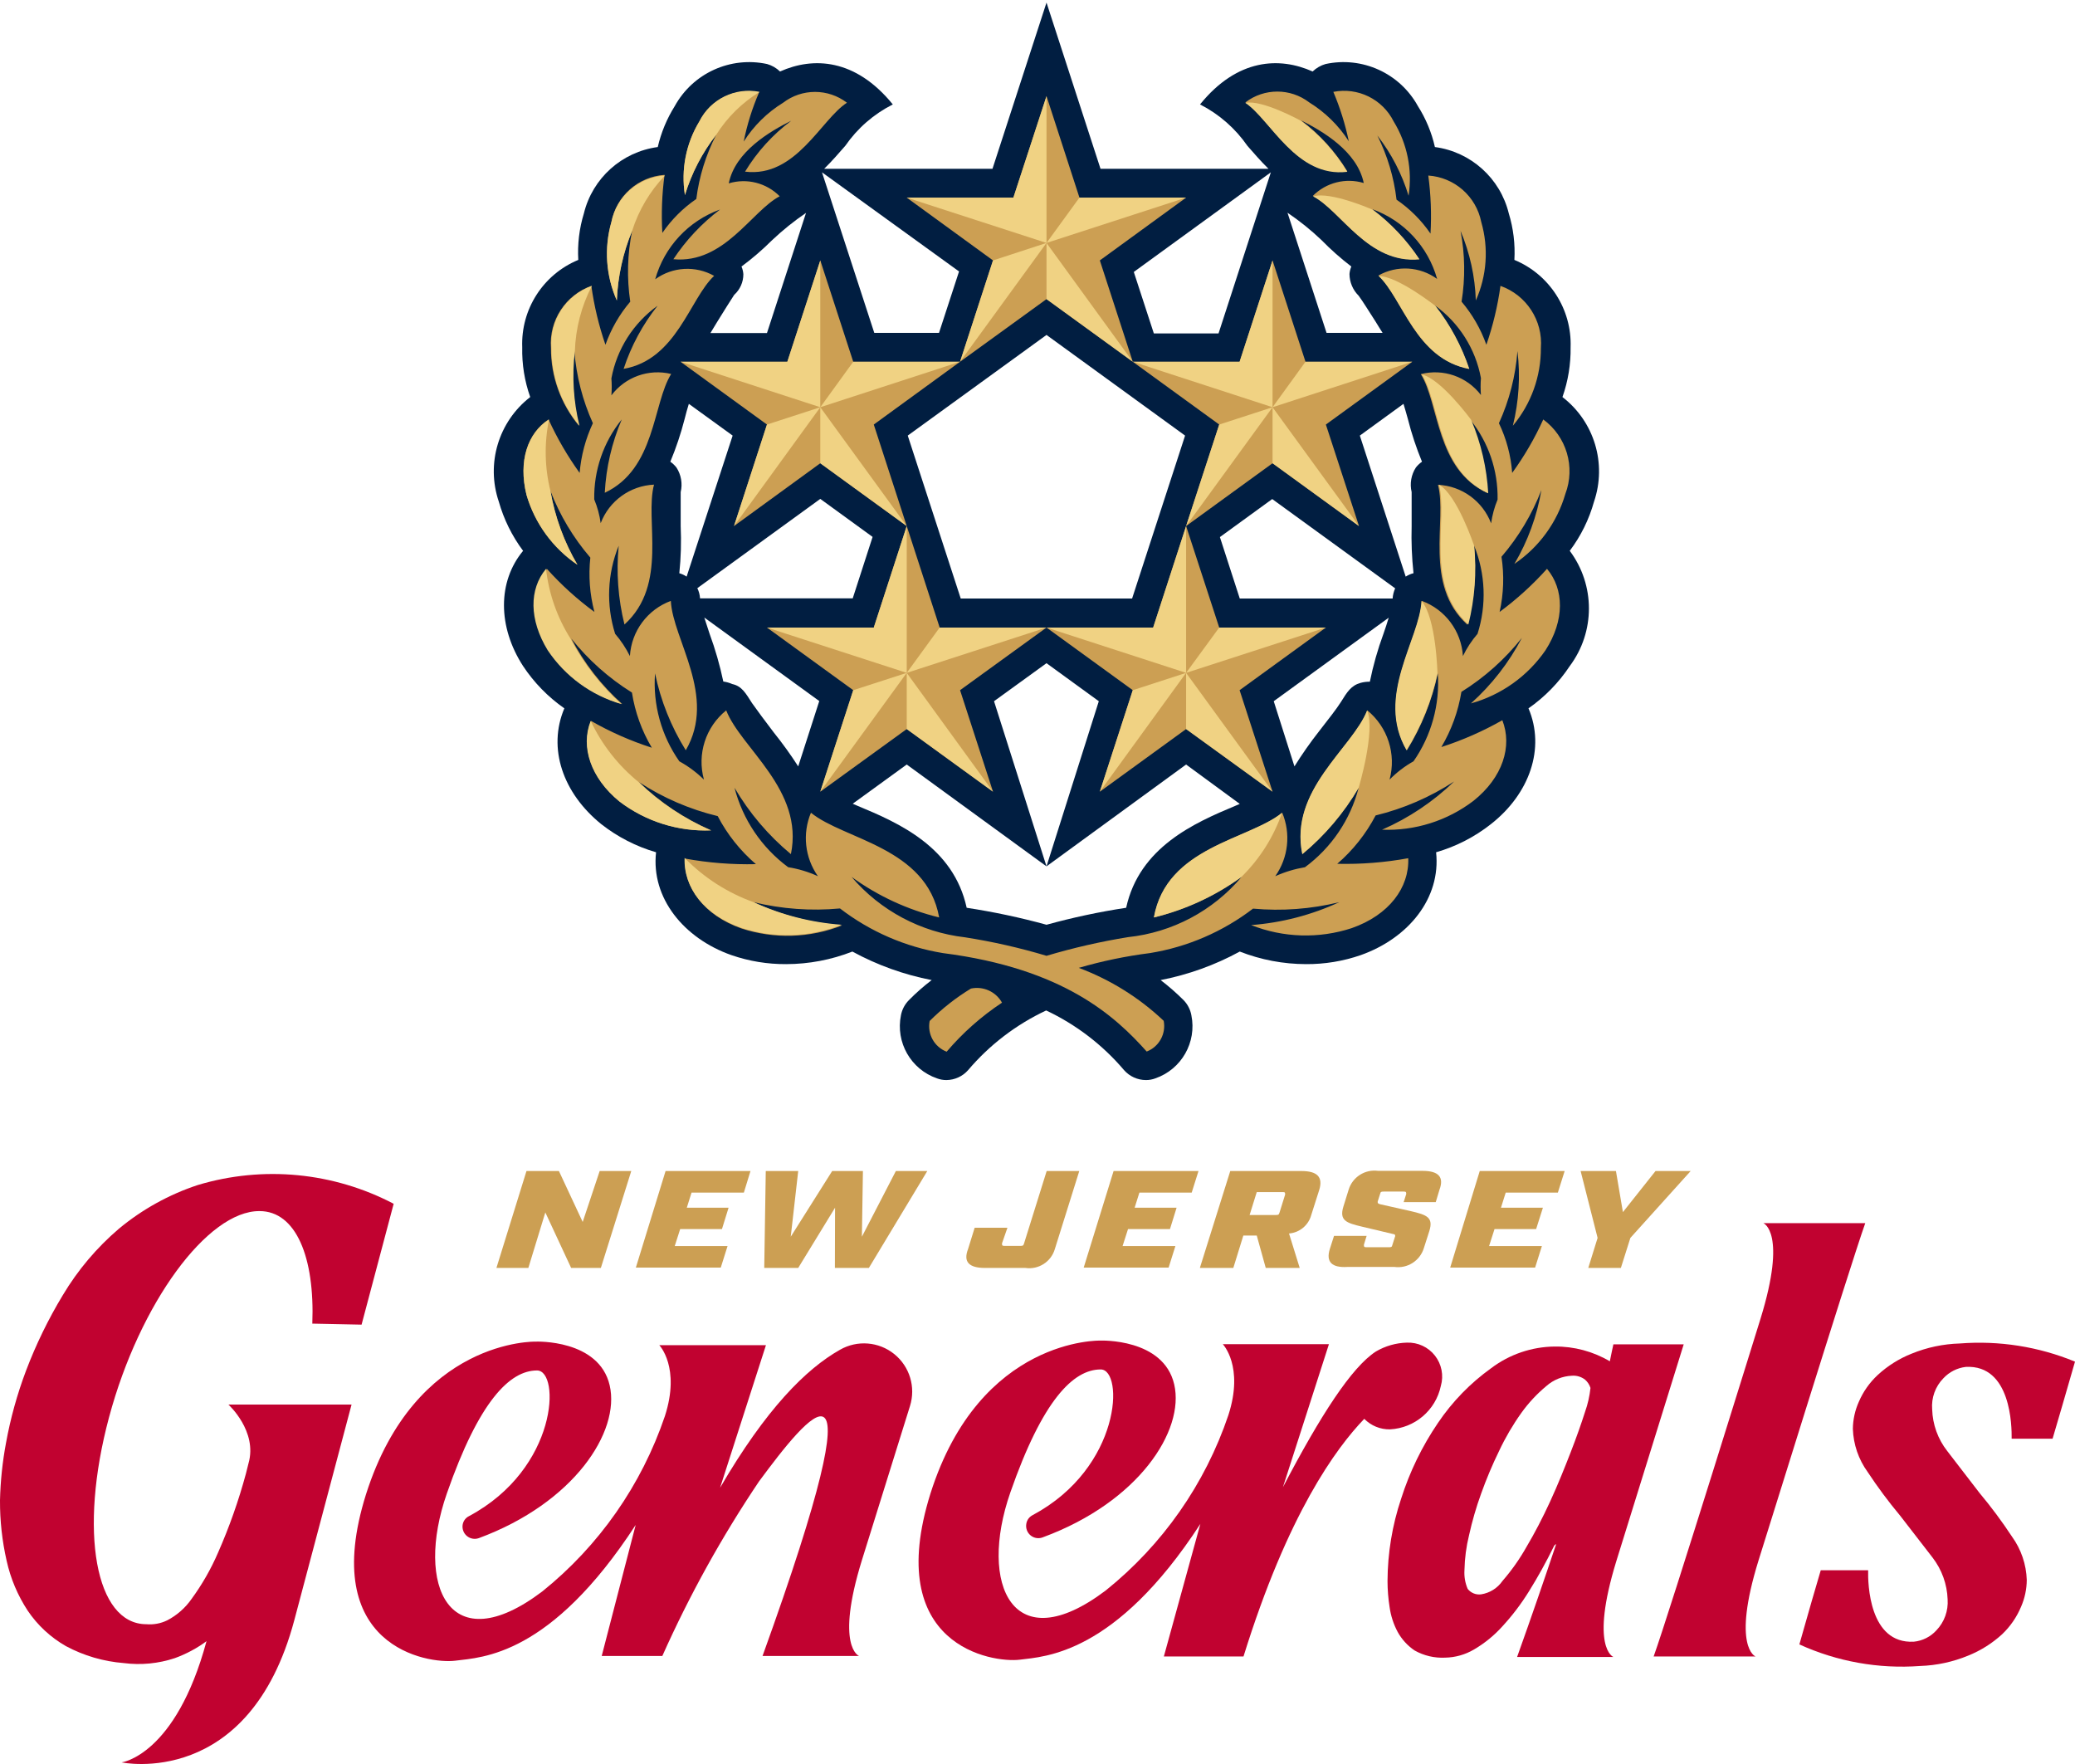 <?xml version="1.0" encoding="UTF-8"?>
<svg width="200px" height="170px" viewBox="0 0 200 170" version="1.1" xmlns="http://www.w3.org/2000/svg" xmlns:xlink="http://www.w3.org/1999/xlink">
    <title>BAAA0853-F465-4AE7-BD43-2B42F91BB2F5@0.5x</title>
    <g id="Final-Designs" stroke="none" stroke-width="1" fill="none" fill-rule="evenodd">
        <g id="Assets" transform="translate(-1047, -8056)" fill-rule="nonzero">
            <g id="Team-Logos" transform="translate(139.5, 7908)">
                <g id="Group" transform="translate(907.5, 133)">
                    <g id="Generals" transform="translate(0, 15.25)">
                        <polygon id="Path" fill="#CC9F53" points="50.745 112.604 53.872 112.604 56.163 117.512 57.8 112.604 60.845 112.604 57.915 121.944 55.05 121.944 52.562 116.596 50.925 121.944 47.848 121.944"></polygon>
                        <polygon id="Path" fill="#CC9F53" points="64.152 112.604 72.336 112.604 71.698 114.682 66.656 114.682 66.198 116.138 70.225 116.138 69.586 118.199 65.559 118.199 65.035 119.834 70.126 119.834 69.472 121.912 61.287 121.912"></polygon>
                        <polygon id="Path" fill="#CC9F53" points="73.809 112.604 76.936 112.604 76.216 118.935 80.21 112.604 83.173 112.604 83.074 118.935 86.348 112.604 89.377 112.604 83.746 121.944 80.472 121.944 80.488 116.138 76.936 121.944 73.662 121.944"></polygon>
                        <path d="M93.305,120.129 L93.944,118.068 L97.103,118.068 L96.579,119.573 C96.579,119.753 96.579,119.818 96.808,119.818 L98.331,119.818 C98.56,119.818 98.642,119.818 98.707,119.573 L100.884,112.604 L104.027,112.604 L101.67,120.129 C101.309,121.353 100.102,122.127 98.838,121.944 L94.942,121.944 C93.387,121.944 92.83,121.356 93.305,120.129 Z" id="Path" fill="#CC9F53"></path>
                        <polygon id="Path" fill="#CC9F53" points="107.334 112.604 115.518 112.604 114.863 114.682 109.822 114.682 109.363 116.138 113.407 116.138 112.768 118.199 108.725 118.199 108.201 119.834 113.292 119.834 112.637 121.912 104.453 121.912"></polygon>
                        <path d="M125.274,121.944 L122,121.944 L121.133,118.82 L119.84,118.82 L118.874,121.944 L115.649,121.944 L118.579,112.604 L125.438,112.604 C126.977,112.604 127.533,113.193 127.157,114.42 L126.387,116.841 C126.121,117.828 125.263,118.542 124.243,118.624 L125.274,121.944 Z M122.95,116.841 C123.179,116.841 123.261,116.841 123.326,116.612 L123.867,114.878 C123.867,114.682 123.867,114.633 123.637,114.633 L121.133,114.633 L120.445,116.841 L122.95,116.841 Z" id="Shape" fill="#CC9F53"></path>
                        <path d="M128.172,120.129 L128.581,118.853 L131.724,118.853 L131.462,119.703 C131.462,119.883 131.462,119.949 131.691,119.949 L133.835,119.949 C134.081,119.949 134.163,119.949 134.212,119.703 L134.474,118.886 C134.474,118.738 134.474,118.706 134.196,118.657 L131.298,117.97 C129.776,117.61 129.072,117.381 129.481,116.039 L129.989,114.404 C130.363,113.181 131.57,112.412 132.837,112.588 L137.109,112.588 C138.648,112.588 139.205,113.177 138.746,114.404 L138.386,115.598 L135.292,115.598 L135.538,114.829 C135.538,114.649 135.538,114.584 135.309,114.584 L133.393,114.584 C133.148,114.584 133.066,114.584 133.017,114.829 L132.788,115.549 C132.788,115.696 132.788,115.745 133.05,115.81 L135.963,116.465 C137.502,116.825 138.19,117.054 137.764,118.395 L137.24,120.031 C136.866,121.253 135.659,122.023 134.392,121.846 L129.89,121.846 C128.352,121.944 127.795,121.356 128.172,120.129 Z" id="Path" fill="#CC9F53"></path>
                        <polygon id="Path" fill="#CC9F53" points="142.626 112.604 150.81 112.604 150.156 114.682 145.13 114.682 144.672 116.138 148.715 116.138 148.06 118.199 144.05 118.199 143.526 119.834 148.617 119.834 147.962 121.912 139.777 121.912"></polygon>
                        <polygon id="Path" fill="#CC9F53" points="153.986 119.049 152.349 112.604 155.754 112.604 156.425 116.563 159.568 112.604 162.956 112.604 157.145 119.049 156.229 121.944 153.086 121.944"></polygon>
                        <path d="M162.285,129.305 L155.508,129.305 C155.41,129.796 155.279,130.319 155.165,130.941 C153.555,129.99 151.715,129.497 149.845,129.518 C147.64,129.541 145.5,130.269 143.739,131.595 C141.725,133.037 139.984,134.826 138.599,136.879 C137.067,139.131 135.87,141.594 135.047,144.19 C134.19,146.748 133.748,149.427 133.737,152.124 C133.739,152.956 133.805,153.788 133.934,154.61 C134.049,155.457 134.315,156.277 134.719,157.031 C135.116,157.747 135.677,158.358 136.356,158.814 C137.249,159.314 138.264,159.552 139.286,159.501 C140.266,159.484 141.225,159.214 142.069,158.716 C143.09,158.12 144.012,157.369 144.803,156.491 C145.765,155.447 146.626,154.313 147.373,153.105 C148.243,151.707 149.04,150.266 149.763,148.787 C149.807,148.684 149.889,148.602 149.992,148.558 C148.895,151.829 147.651,155.461 146.227,159.436 L155.508,159.436 C155.508,159.436 153.217,158.569 155.787,150.21 L162.285,129.305 Z M149.419,144.436 C148.666,146.072 147.913,147.511 147.127,148.836 C146.47,150.001 145.697,151.097 144.819,152.107 C144.339,152.803 143.593,153.271 142.757,153.4 C142.263,153.466 141.772,153.267 141.464,152.876 C141.218,152.304 141.112,151.682 141.153,151.061 C141.176,149.93 141.324,148.805 141.594,147.707 C141.894,146.348 142.282,145.009 142.757,143.7 C143.258,142.295 143.837,140.919 144.492,139.578 C145.095,138.294 145.812,137.068 146.636,135.914 C147.324,134.952 148.133,134.084 149.042,133.329 C149.726,132.721 150.6,132.369 151.514,132.331 C151.967,132.297 152.416,132.431 152.775,132.708 C153.02,132.921 153.202,133.198 153.299,133.509 L153.299,133.509 C153.216,134.296 153.04,135.07 152.775,135.815 C152.415,136.944 151.956,138.253 151.383,139.725 C150.81,141.197 150.156,142.833 149.419,144.436 Z" id="Shape" fill="#C10230"></path>
                        <path d="M179.784,117.626 L169.962,117.626 C169.962,117.626 172.27,118.493 169.684,126.852 C169.684,126.852 160.927,155.101 159.388,159.387 L169.209,159.387 C169.209,159.387 166.901,158.52 169.488,150.161 C169.504,150.161 178.262,121.912 179.784,117.626 Z" id="Path" fill="#C10230"></path>
                        <path d="M188.902,129.223 C187.306,129.269 185.731,129.601 184.253,130.205 C183.044,130.684 181.934,131.383 180.979,132.266 C180.199,132.991 179.58,133.872 179.162,134.85 C178.795,135.669 178.6,136.554 178.589,137.451 C178.639,138.947 179.135,140.394 180.013,141.606 C180.976,143.065 182.019,144.468 183.14,145.81 L186.266,149.85 C187.163,151.011 187.673,152.424 187.723,153.89 C187.797,154.99 187.405,156.071 186.643,156.867 C186.078,157.49 185.302,157.881 184.466,157.963 C180.144,158.192 180.03,152.336 180.062,151.077 L175.495,151.077 C175.004,152.713 174.349,155.003 173.433,158.225 C177.075,159.885 181.079,160.6 185.071,160.303 C186.663,160.251 188.232,159.913 189.704,159.305 C190.91,158.82 192.019,158.121 192.978,157.244 C193.759,156.501 194.377,155.604 194.795,154.61 C195.156,153.79 195.346,152.905 195.351,152.009 C195.302,150.508 194.806,149.056 193.927,147.838 C192.966,146.378 191.922,144.975 190.8,143.634 L187.69,139.594 C186.786,138.443 186.276,137.033 186.233,135.57 C186.142,134.463 186.536,133.371 187.314,132.577 C187.882,131.967 188.647,131.579 189.475,131.481 C193.845,131.252 193.911,137.206 193.894,138.4 L197.839,138.4 C198.363,136.617 199.067,134.229 200,130.974 C196.49,129.527 192.687,128.927 188.902,129.223 L188.902,129.223 Z" id="Path" fill="#C10230"></path>
                        <path d="M64.086,136.224 C61.834,142.865 57.735,148.727 52.267,153.122 C43.313,159.894 39.974,152.565 43.068,143.683 C46.162,134.801 49.125,131.824 51.76,131.824 C54.019,131.824 53.806,141.263 45.212,145.859 C44.877,146.022 44.644,146.341 44.59,146.71 L44.59,146.71 C44.533,147.116 44.692,147.523 45.009,147.784 C45.327,148.044 45.757,148.121 46.145,147.985 C55.312,144.599 59.797,137.729 58.766,133.264 C57.735,128.798 51.645,129.044 51.645,129.044 C51.645,129.044 40.056,128.716 35.276,143.765 C30.66,158.487 41.235,160.123 43.87,159.795 C46.505,159.468 53.053,159.337 61.271,146.71 L57.997,159.337 L63.84,159.337 C66.456,153.475 69.573,147.85 73.155,142.522 C77.722,136.355 85.284,126.688 73.498,159.337 L82.796,159.337 C82.796,159.337 80.488,158.47 83.074,150.112 L87.707,135.259 C88.284,133.435 87.682,131.443 86.191,130.242 C84.7,129.041 82.624,128.877 80.963,129.829 C77.689,131.677 73.826,135.537 69.406,143.127 L73.826,129.387 L63.546,129.387 C63.546,129.387 65.608,131.513 64.086,136.224 Z" id="Path" fill="#C10230"></path>
                        <path d="M112.179,159.387 L119.856,159.387 C124.128,145.63 128.777,139.316 131.495,136.486 C132.145,137.148 133.038,137.515 133.966,137.5 C136.365,137.381 138.382,135.661 138.877,133.313 C139.167,132.304 138.954,131.218 138.306,130.392 C137.658,129.566 136.653,129.101 135.603,129.142 C134.554,129.169 133.529,129.462 132.624,129.992 C130.283,131.497 127.271,136.159 123.654,143.078 L128.09,129.289 L117.859,129.289 C117.859,129.289 119.922,131.415 118.399,136.126 C116.154,142.77 112.053,148.634 106.581,153.023 C97.627,159.795 94.287,152.467 97.381,143.585 C100.475,134.703 103.438,131.726 106.09,131.726 C108.332,131.726 108.119,141.164 99.542,145.761 C99.207,145.924 98.974,146.243 98.92,146.611 L98.92,146.611 C98.847,147.039 99.015,147.472 99.357,147.738 C99.699,148.005 100.16,148.062 100.557,147.887 C109.724,144.501 114.209,137.631 113.177,133.166 C112.146,128.7 106.057,128.945 106.057,128.945 C106.057,128.945 94.467,128.618 89.688,143.667 C85.071,158.389 95.646,160.024 98.298,159.697 C100.688,159.387 107.481,159.239 115.698,146.611 L112.179,159.387 Z" id="Path" fill="#C10230"></path>
                        <path d="M34.851,127.408 L37.944,115.761 C32.137,112.717 25.369,112.066 19.087,113.946 C16.302,114.861 13.714,116.293 11.459,118.166 C9.322,119.99 7.497,122.15 6.057,124.562 C4.654,126.881 3.465,129.322 2.505,131.857 C1.65,134.122 1.004,136.46 0.573,138.842 C0.235,140.655 0.043,142.493 0,144.338 C-0.01,146.297 0.204,148.251 0.639,150.161 C1.018,151.874 1.706,153.503 2.669,154.97 C3.617,156.377 4.877,157.547 6.352,158.389 C8.079,159.314 9.98,159.871 11.934,160.024 C13.585,160.237 15.264,160.074 16.844,159.55 C17.938,159.155 18.969,158.604 19.905,157.914 C16.926,168.939 11.721,169.594 11.721,169.594 C11.721,169.594 24.014,172.227 28.368,155.886 L33.885,135.112 L22.017,135.112 C22.017,135.112 24.849,137.68 23.949,140.788 L23.703,141.77 C23.002,144.369 22.104,146.912 21.019,149.376 C20.338,150.955 19.481,152.453 18.465,153.841 C17.862,154.707 17.059,155.414 16.124,155.902 C15.5,156.208 14.804,156.338 14.111,156.279 C9.2,156.279 7.563,147.331 10.509,136.339 C13.456,125.347 20.004,116.432 25.013,116.465 C28.516,116.465 30.349,120.881 30.103,127.31 L34.851,127.408 Z" id="Path" fill="#C10230"></path>
                        <path d="M150.598,38.015 C151.141,36.476 151.407,34.853 151.383,33.222 C151.513,29.559 149.353,26.201 145.965,24.798 C146.051,23.284 145.868,21.766 145.425,20.316 C144.594,16.923 141.768,14.385 138.304,13.92 C137.989,12.522 137.435,11.189 136.667,9.978 C134.924,6.806 131.302,5.156 127.762,5.921 C127.295,6.056 126.868,6.303 126.518,6.641 C123.343,5.218 119.267,5.365 115.666,9.814 C117.495,10.746 119.065,12.118 120.233,13.806 C120.822,14.476 121.493,15.261 122.262,16.014 L106.073,16.014 L100.868,0 L95.662,16.014 L79.44,16.014 C80.21,15.261 80.881,14.476 81.47,13.806 C82.641,12.114 84.217,10.742 86.054,9.814 C82.436,5.365 78.36,5.218 75.184,6.641 C74.835,6.303 74.408,6.056 73.94,5.921 C70.401,5.156 66.779,6.806 65.035,9.978 C64.274,11.192 63.721,12.524 63.399,13.92 C59.934,14.385 57.109,16.923 56.278,20.316 C55.834,21.766 55.651,23.284 55.738,24.798 C52.35,26.199 50.194,29.561 50.336,33.222 C50.299,34.853 50.56,36.477 51.105,38.015 C48.048,40.384 46.832,44.43 48.077,48.091 C48.561,49.801 49.355,51.409 50.418,52.834 C47.962,55.795 47.962,60.146 50.418,63.941 C51.475,65.537 52.824,66.919 54.395,68.014 C52.759,71.874 54.264,76.193 57.948,79.17 C59.52,80.405 61.315,81.327 63.235,81.885 C62.744,86.269 65.887,90.178 70.503,91.798 C72.198,92.383 73.98,92.676 75.774,92.665 C77.959,92.662 80.124,92.251 82.158,91.454 C84.549,92.757 87.128,93.684 89.802,94.202 C89.032,94.787 88.304,95.427 87.625,96.116 C87.22,96.516 86.946,97.029 86.839,97.588 C86.307,100.199 87.79,102.801 90.31,103.673 C90.602,103.784 90.913,103.84 91.226,103.837 C92.022,103.828 92.778,103.484 93.305,102.888 C95.372,100.451 97.94,98.487 100.835,97.13 C103.722,98.491 106.284,100.454 108.349,102.888 C108.88,103.488 109.642,103.833 110.444,103.837 C110.757,103.84 111.068,103.784 111.36,103.673 C113.88,102.801 115.363,100.199 114.831,97.588 C114.729,97.031 114.461,96.518 114.061,96.116 C113.373,95.431 112.64,94.791 111.868,94.202 C114.537,93.683 117.109,92.756 119.496,91.454 C121.53,92.25 123.695,92.661 125.88,92.665 C127.674,92.677 129.456,92.384 131.151,91.798 C135.767,90.162 138.894,86.302 138.419,81.885 C140.341,81.331 142.136,80.408 143.706,79.17 C147.438,76.242 148.961,71.858 147.324,68.014 C148.895,66.919 150.244,65.537 151.301,63.941 C153.765,60.648 153.765,56.127 151.301,52.834 C152.371,51.413 153.164,49.804 153.642,48.091 C154.889,44.427 153.665,40.377 150.598,38.015 Z M130.251,25.436 C130.151,25.664 130.09,25.907 130.071,26.155 C130.077,26.943 130.394,27.696 130.954,28.249 C131.331,28.756 131.969,29.787 132.591,30.752 C132.804,31.095 133.017,31.455 133.263,31.832 L127.861,31.832 L124.096,20.25 C125.258,21.036 126.354,21.917 127.37,22.884 C128.267,23.803 129.23,24.656 130.251,25.436 L130.251,25.436 Z M122.492,16.357 L117.45,31.881 L111.213,31.881 L109.282,25.959 L122.492,16.357 Z M100.868,32.028 L114.225,41.728 L109.118,57.431 L92.601,57.431 L87.494,41.728 L100.868,32.028 Z M92.438,25.91 L90.506,31.832 L84.269,31.832 L79.228,16.357 L92.438,25.91 Z M71.469,25.436 C72.511,24.663 73.496,23.816 74.415,22.9 C75.435,21.937 76.529,21.056 77.689,20.267 L73.924,31.848 L68.473,31.848 L69.128,30.768 C69.717,29.803 70.437,28.675 70.765,28.167 C71.331,27.659 71.652,26.933 71.649,26.172 C71.631,25.918 71.57,25.669 71.469,25.436 L71.469,25.436 Z M65.477,54.994 C65.632,53.483 65.675,51.963 65.608,50.446 C65.608,49.203 65.608,47.862 65.608,47.175 C65.802,46.361 65.654,45.504 65.199,44.803 C65.031,44.589 64.833,44.402 64.61,44.247 C65.166,42.913 65.625,41.541 65.985,40.141 C66.116,39.634 66.247,39.127 66.394,38.669 L70.617,41.728 L66.181,55.321 C65.965,55.175 65.728,55.065 65.477,54.994 Z M69.717,65.43 C69.386,63.862 68.943,62.321 68.391,60.817 C68.227,60.293 68.047,59.77 67.884,59.263 L78.966,67.311 L76.936,73.608 C76.209,72.477 75.422,71.385 74.579,70.337 C73.744,69.241 72.942,68.161 72.483,67.507 C71.878,66.558 71.501,65.871 70.585,65.675 C70.308,65.554 70.016,65.471 69.717,65.43 Z M67.474,57.414 C67.453,57.073 67.364,56.739 67.213,56.433 L79.064,47.829 L84.106,51.493 L82.19,57.414 L67.474,57.414 Z M119.038,77.42 C115.125,79.055 109.822,81.394 108.545,87.234 C105.956,87.627 103.392,88.174 100.868,88.87 C98.337,88.175 95.768,87.629 93.174,87.234 C91.897,81.378 86.627,79.055 82.682,77.42 L82.19,77.207 L87.396,73.428 L100.868,83.243 L95.81,67.327 L100.868,63.663 L105.909,67.327 L100.868,83.243 L114.323,73.428 L119.496,77.223 L119.038,77.42 Z M124.767,73.608 L122.77,67.327 L133.852,59.279 C133.704,59.786 133.524,60.31 133.344,60.833 C132.791,62.335 132.353,63.877 132.035,65.446 C131.731,65.442 131.428,65.481 131.135,65.56 C130.218,65.822 129.841,66.444 129.252,67.392 C128.843,68.047 127.992,69.126 127.14,70.222 C126.288,71.307 125.496,72.437 124.767,73.608 L124.767,73.608 Z M134.228,57.431 L119.496,57.431 L117.581,51.509 L122.623,47.845 L134.474,56.449 C134.335,56.76 134.252,57.092 134.228,57.431 L134.228,57.431 Z M136.225,54.994 C135.964,55.062 135.715,55.172 135.489,55.321 L131.069,41.728 L135.276,38.669 C135.423,39.127 135.554,39.634 135.702,40.141 C136.055,41.541 136.509,42.913 137.06,44.247 C136.837,44.402 136.639,44.589 136.471,44.803 C136.016,45.504 135.868,46.361 136.062,47.175 C136.062,47.862 136.062,49.203 136.062,50.446 C136.019,51.964 136.079,53.484 136.242,54.994 L136.225,54.994 Z" id="Shape" fill="#011E41"></path>
                        <path d="M58.93,37.851 C58.972,37.307 58.972,36.76 58.93,36.215 C59.452,33.394 61.048,30.885 63.382,29.214 C61.939,31.033 60.831,33.093 60.108,35.299 C65.232,34.4 66.476,28.527 68.833,26.335 C67.038,25.326 64.82,25.454 63.153,26.663 C64.026,23.543 66.356,21.038 69.406,19.94 C67.643,21.269 66.121,22.89 64.904,24.732 C69.815,25.19 72.434,20.087 75.152,18.664 C73.871,17.373 71.982,16.894 70.241,17.421 C70.863,14.345 74.235,12.399 76.265,11.385 C74.479,12.719 72.967,14.386 71.812,16.292 C76.723,16.897 79.146,11.238 81.634,9.651 C79.818,8.26 77.295,8.26 75.479,9.651 C73.945,10.595 72.646,11.876 71.681,13.397 C72.008,11.762 72.507,10.166 73.171,8.637 C70.837,8.182 68.485,9.331 67.409,11.45 C66.12,13.578 65.627,16.093 66.018,18.549 C66.658,16.446 67.679,14.478 69.03,12.742 C68.034,14.676 67.386,16.768 67.114,18.926 C65.83,19.804 64.72,20.914 63.84,22.197 C63.732,20.33 63.803,18.456 64.053,16.603 C61.508,16.775 59.401,18.645 58.93,21.15 C58.214,23.653 58.399,26.327 59.454,28.707 C59.546,26.403 60.045,24.132 60.927,22.001 C60.469,24.246 60.408,26.555 60.747,28.822 C59.704,30.05 58.894,31.458 58.357,32.977 C57.72,31.133 57.265,29.232 56.998,27.301 C54.499,28.192 52.904,30.643 53.102,33.287 C53.088,36.025 54.045,38.679 55.803,40.779 C55.221,38.426 55.071,35.988 55.361,33.582 C55.548,35.985 56.152,38.337 57.145,40.534 C56.439,42.043 56.006,43.666 55.869,45.326 C54.705,43.71 53.702,41.985 52.873,40.174 C50.86,41.482 49.943,44.165 50.745,47.436 C51.546,50.186 53.283,52.57 55.656,54.176 C54.369,51.979 53.488,49.569 53.053,47.06 C53.959,49.407 55.26,51.581 56.9,53.489 C56.709,55.243 56.843,57.017 57.293,58.723 C55.625,57.5 54.089,56.108 52.709,54.568 C51.072,56.531 51.072,59.476 52.873,62.42 C54.555,64.932 57.071,66.768 59.977,67.605 C57.975,65.812 56.311,63.673 55.067,61.291 C56.704,63.345 58.68,65.104 60.91,66.493 C61.203,68.371 61.853,70.176 62.826,71.809 C60.787,71.154 58.823,70.288 56.965,69.225 C55.967,71.727 56.965,74.737 59.732,76.994 C62.259,78.919 65.38,79.903 68.555,79.775 C65.976,78.655 63.62,77.082 61.598,75.13 C63.919,76.644 66.482,77.75 69.177,78.401 C70.098,80.165 71.348,81.736 72.86,83.03 C70.567,83.084 68.274,82.903 66.018,82.49 C65.903,85.32 67.884,87.97 71.469,89.23 C74.634,90.264 78.062,90.16 81.159,88.935 C78.205,88.706 75.316,87.947 72.631,86.694 C75.356,87.355 78.171,87.559 80.963,87.299 C83.863,89.53 87.271,91.009 90.883,91.601 C102.554,93.09 107.514,97.719 110.526,101.089 C111.717,100.629 112.407,99.381 112.163,98.128 C109.804,95.896 107.021,94.161 103.978,93.025 C106.223,92.37 108.516,91.894 110.837,91.601 C114.452,91.015 117.866,89.542 120.773,87.316 C123.56,87.57 126.37,87.36 129.088,86.694 C126.411,87.932 123.534,88.68 120.593,88.902 C123.69,90.127 127.118,90.232 130.283,89.197 C133.885,87.937 135.849,85.287 135.734,82.458 C133.478,82.87 131.185,83.051 128.892,82.997 C130.407,81.689 131.662,80.108 132.591,78.336 C135.28,77.682 137.837,76.576 140.154,75.064 C138.135,77.012 135.785,78.585 133.213,79.71 C136.383,79.835 139.498,78.851 142.02,76.929 C144.852,74.672 145.785,71.662 144.803,69.159 C142.938,70.22 140.969,71.086 138.926,71.744 C139.897,70.108 140.552,68.304 140.858,66.427 C143.084,65.04 145.055,63.28 146.685,61.226 C145.441,63.608 143.777,65.747 141.775,67.54 C144.697,66.729 147.241,64.917 148.961,62.42 C150.827,59.525 150.761,56.531 149.108,54.568 C147.73,56.104 146.2,57.496 144.541,58.723 C144.931,56.978 144.992,55.175 144.721,53.407 C146.361,51.499 147.662,49.325 148.568,46.978 C148.142,49.489 147.26,51.901 145.965,54.094 C148.338,52.488 150.075,50.104 150.876,47.355 C151.863,44.755 150.992,41.817 148.748,40.174 C147.926,41.988 146.923,43.714 145.752,45.326 C145.63,43.663 145.197,42.037 144.475,40.534 C145.477,38.34 146.081,35.986 146.26,33.582 C146.55,35.988 146.4,38.426 145.818,40.779 C147.576,38.679 148.533,36.025 148.519,33.287 C148.723,30.641 147.126,28.187 144.623,27.301 C144.356,29.232 143.901,31.133 143.264,32.977 C142.727,31.458 141.917,30.05 140.874,28.822 C141.24,26.56 141.207,24.251 140.776,22.001 C141.673,24.127 142.173,26.401 142.249,28.707 C143.312,26.329 143.497,23.652 142.773,21.15 C142.282,18.673 140.187,16.835 137.666,16.668 C137.916,18.522 137.987,20.395 137.879,22.262 C136.999,20.979 135.889,19.87 134.605,18.991 C134.354,16.838 133.728,14.745 132.755,12.808 C134.106,14.543 135.126,16.511 135.767,18.615 C136.152,16.131 135.641,13.592 134.327,11.45 C133.252,9.302 130.873,8.137 128.515,8.604 C129.165,10.139 129.664,11.733 130.005,13.364 C129.03,11.846 127.727,10.566 126.191,9.618 C124.375,8.227 121.852,8.227 120.036,9.618 C122.475,11.254 124.947,16.864 129.858,16.259 C128.703,14.353 127.191,12.687 125.405,11.352 C127.435,12.366 130.807,14.313 131.446,17.388 C129.705,16.862 127.815,17.34 126.535,18.631 C129.236,20.054 131.838,25.174 136.782,24.7 C135.561,22.856 134.033,21.235 132.264,19.907 C135.314,21.005 137.644,23.51 138.517,26.63 C136.857,25.42 134.642,25.292 132.853,26.303 C135.194,28.495 136.438,34.367 141.578,35.267 C140.841,33.067 139.734,31.009 138.304,29.182 C140.629,30.858 142.218,33.366 142.74,36.183 C142.698,36.727 142.698,37.274 142.74,37.818 C141.389,36.045 139.106,35.252 136.946,35.806 C138.73,38.669 138.386,44.966 143.346,47.257 C143.209,44.825 142.656,42.435 141.709,40.19 C143.467,42.368 144.401,45.096 144.345,47.894 C144.04,48.628 143.831,49.398 143.722,50.185 C142.905,48.039 140.894,46.581 138.599,46.471 C139.499,49.89 137.175,56.09 141.431,59.95 C142.09,57.472 142.312,54.898 142.086,52.344 C143.181,55.049 143.297,58.052 142.413,60.833 C141.851,61.482 141.378,62.203 141.005,62.976 C140.855,60.576 139.302,58.491 137.044,57.66 C136.864,61.373 132.575,66.853 135.603,72.054 C137.016,69.774 138.024,67.268 138.583,64.644 C138.793,67.653 137.967,70.643 136.242,73.118 C135.392,73.593 134.614,74.188 133.934,74.884 C134.598,72.432 133.758,69.818 131.789,68.21 C130.365,71.858 124.259,75.866 125.536,82.065 C127.7,80.264 129.534,78.1 130.954,75.669 C130.16,78.738 128.333,81.441 125.782,83.325 C124.794,83.49 123.831,83.781 122.917,84.192 C124.179,82.403 124.432,80.093 123.588,78.074 C120.413,80.675 112.441,81.345 111.23,88.166 C114.273,87.425 117.142,86.097 119.676,84.257 C116.913,87.533 112.989,89.614 108.725,90.064 C106.07,90.495 103.446,91.096 100.868,91.863 C98.292,91.091 95.667,90.496 93.011,90.08 C88.76,89.59 84.853,87.509 82.076,84.257 C84.61,86.097 87.479,87.425 90.522,88.166 C89.311,81.394 81.339,80.675 78.164,78.074 C77.32,80.093 77.573,82.403 78.835,84.192 C77.924,83.773 76.96,83.482 75.97,83.325 C73.418,81.441 71.592,78.738 70.797,75.669 C72.223,78.101 74.062,80.265 76.232,82.065 C77.509,75.866 71.419,71.858 69.995,68.21 C68.012,69.808 67.169,72.431 67.851,74.884 C67.143,74.191 66.345,73.596 65.477,73.118 C63.743,70.647 62.916,67.654 63.137,64.644 C63.679,67.27 64.682,69.778 66.099,72.054 C69.128,66.853 64.839,61.373 64.659,57.66 C62.405,58.493 60.857,60.579 60.714,62.976 C60.33,62.206 59.852,61.486 59.29,60.833 C58.411,58.05 58.533,55.047 59.634,52.344 C59.386,54.887 59.574,57.454 60.19,59.934 C64.446,56.073 62.122,49.874 63.038,46.455 C60.738,46.559 58.718,48.017 57.898,50.168 C57.79,49.381 57.581,48.612 57.276,47.878 C57.226,45.078 58.165,42.35 59.928,40.174 C58.972,42.415 58.418,44.807 58.291,47.24 C63.202,44.934 62.907,38.636 64.692,35.79 C62.531,35.265 60.266,36.076 58.93,37.851 Z" id="Path" fill="#CC9F53"></path>
                        <path d="M93.583,95.02 C92.138,95.9 90.803,96.949 89.606,98.144 C89.361,99.397 90.051,100.645 91.243,101.105 C92.791,99.287 94.587,97.696 96.579,96.378 C95.987,95.317 94.772,94.766 93.583,95.02 L93.583,95.02 Z" id="Path" fill="#CC9F53"></path>
                        <path d="M73.22,8.604 C70.862,8.131 68.479,9.298 67.409,11.45 C66.12,13.578 65.627,16.093 66.018,18.549 C66.658,16.446 67.679,14.478 69.03,12.742 C70.091,11.06 71.524,9.644 73.22,8.604 Z" id="Path" fill="#F0D283"></path>
                        <path d="M64.086,16.668 C61.548,16.819 59.431,18.66 58.93,21.15 C58.214,23.653 58.399,26.327 59.454,28.707 C59.546,26.403 60.045,24.132 60.927,22.001 C61.559,20.006 62.64,18.182 64.086,16.668 L64.086,16.668 Z" id="Path" fill="#F0D283"></path>
                        <path d="M57.047,27.301 C54.548,28.192 52.953,30.643 53.151,33.287 C53.137,36.025 54.094,38.679 55.852,40.779 C55.27,38.426 55.121,35.988 55.41,33.582 C55.482,31.392 56.041,29.246 57.047,27.301 L57.047,27.301 Z" id="Path" fill="#F0D283"></path>
                        <path d="M52.922,40.174 C50.86,41.482 49.943,44.165 50.745,47.436 C51.546,50.186 53.283,52.57 55.656,54.176 C54.369,51.979 53.488,49.569 53.053,47.06 C52.494,44.804 52.449,42.45 52.922,40.174 Z" id="Path" fill="#F0D283"></path>
                        <path d="M52.628,54.568 C50.991,56.531 50.991,59.476 52.791,62.42 C54.473,64.932 56.989,66.768 59.896,67.605 C57.893,65.812 56.229,63.673 54.985,61.291 C53.702,59.256 52.896,56.958 52.628,54.568 L52.628,54.568 Z" id="Path" fill="#F0D283"></path>
                        <path d="M56.933,69.225 C55.934,71.727 56.933,74.737 59.699,76.994 C62.227,78.919 65.347,79.903 68.522,79.775 C65.944,78.655 63.587,77.082 61.565,75.13 C59.597,73.534 58.013,71.516 56.933,69.225 Z" id="Path" fill="#F0D283"></path>
                        <path d="M65.985,82.425 C65.87,85.255 67.851,87.905 71.436,89.164 C74.601,90.199 78.03,90.095 81.126,88.87 C78.187,88.657 75.31,87.92 72.631,86.694 C70.121,85.792 67.848,84.333 65.985,82.425 Z" id="Path" fill="#F0D283"></path>
                        <polygon id="Path" fill="#CC9F53" points="127.795 60.228 117.515 60.228 114.323 50.446 111.148 60.228 100.868 60.228 109.183 66.264 106.008 76.046 114.323 70.01 122.655 76.046 119.48 66.264"></polygon>
                        <polygon id="Path" fill="#F0D283" points="127.795 60.228 114.323 64.595 117.515 60.228"></polygon>
                        <polygon id="Path" fill="#F0D283" points="122.655 76.046 114.323 64.595 114.323 70.01"></polygon>
                        <polygon id="Path" fill="#F0D283" points="106.008 76.046 114.323 64.595 109.183 66.264"></polygon>
                        <polygon id="Path" fill="#F0D283" points="111.148 60.228 100.868 60.228 114.323 64.595 114.323 50.446"></polygon>
                        <polygon id="Path" fill="#CC9F53" points="136.127 34.612 125.831 34.612 122.655 24.847 119.48 34.612 109.183 34.612 117.515 40.664 114.323 50.446 122.655 44.394 130.987 50.446 127.795 40.664"></polygon>
                        <polygon id="Path" fill="#F0D283" points="136.127 34.612 122.655 38.996 125.831 34.612"></polygon>
                        <polygon id="Path" fill="#F0D283" points="130.987 50.446 122.655 38.996 122.655 44.394"></polygon>
                        <polygon id="Path" fill="#F0D283" points="114.323 50.446 122.655 38.996 117.515 40.664"></polygon>
                        <polygon id="Path" fill="#F0D283" points="119.48 34.612 109.183 34.612 122.655 38.996 122.655 24.847"></polygon>
                        <polygon id="Path" fill="#CC9F53" points="114.323 18.795 104.043 18.795 100.868 9.013 97.676 18.795 87.396 18.795 95.711 24.847 92.536 34.612 100.868 28.576 109.183 34.612 106.008 24.847"></polygon>
                        <polygon id="Path" fill="#F0D283" points="114.323 18.795 100.868 23.162 104.043 18.795"></polygon>
                        <polygon id="Path" fill="#F0D283" points="109.183 34.612 100.868 23.162 100.868 28.576"></polygon>
                        <polygon id="Path" fill="#F0D283" points="92.536 34.612 100.868 23.162 95.711 24.847"></polygon>
                        <polygon id="Path" fill="#F0D283" points="97.676 18.795 87.396 18.795 100.868 23.162 100.868 9.013"></polygon>
                        <polygon id="Path" fill="#CC9F53" points="92.536 34.612 82.24 34.612 79.064 24.847 75.888 34.612 65.592 34.612 73.924 40.664 70.748 50.446 79.064 44.394 87.396 50.446 84.22 40.664"></polygon>
                        <polygon id="Path" fill="#F0D283" points="92.536 34.612 79.064 38.996 82.24 34.612"></polygon>
                        <polygon id="Path" fill="#F0D283" points="87.396 50.446 79.064 38.996 79.064 44.394"></polygon>
                        <polygon id="Path" fill="#F0D283" points="70.748 50.446 79.064 38.996 73.924 40.664"></polygon>
                        <polygon id="Path" fill="#F0D283" points="75.888 34.612 65.592 34.612 79.064 38.996 79.064 24.847"></polygon>
                        <polygon id="Path" fill="#CC9F53" points="100.868 60.228 90.571 60.228 87.396 50.446 84.22 60.228 73.924 60.228 82.24 66.264 79.064 76.046 87.396 70.01 95.711 76.046 92.536 66.264"></polygon>
                        <polygon id="Path" fill="#F0D283" points="100.868 60.228 87.396 64.595 90.571 60.228"></polygon>
                        <polygon id="Path" fill="#F0D283" points="95.711 76.046 87.396 64.595 87.396 70.01"></polygon>
                        <polygon id="Path" fill="#F0D283" points="79.064 76.046 87.396 64.595 82.24 66.264"></polygon>
                        <polygon id="Path" fill="#F0D283" points="84.22 60.228 73.924 60.228 87.396 64.595 87.396 50.446"></polygon>
                        <path d="M120.036,9.667 C122.475,11.303 124.947,16.914 129.858,16.308 C128.703,14.402 127.191,12.736 125.405,11.401 C125.405,11.401 121.657,9.324 120.036,9.667 Z" id="Path" fill="#F0D283"></path>
                        <path d="M123.572,78.074 C120.396,80.675 112.424,81.345 111.213,88.166 C114.256,87.425 117.125,86.097 119.66,84.257 C121.423,82.524 122.762,80.408 123.572,78.074 Z" id="Path" fill="#F0D283"></path>
                        <path d="M130.954,75.669 C130.954,75.669 132.591,70.239 131.773,68.21 C130.349,71.858 124.243,75.866 125.52,82.065 C127.69,80.265 129.529,78.101 130.954,75.669 L130.954,75.669 Z" id="Path" fill="#F0D283"></path>
                        <path d="M135.571,72.054 C132.542,66.853 136.831,61.373 137.011,57.66 C138.435,59.296 138.55,64.644 138.55,64.644 C137.992,67.268 136.984,69.774 135.571,72.054" id="Path" fill="#F0D283"></path>
                        <path d="M142.086,52.344 C142.086,52.344 140.449,47.436 138.697,46.455 C139.597,49.874 137.273,56.073 141.529,59.934 C142.153,57.455 142.342,54.887 142.086,52.344 Z" id="Path" fill="#F0D283"></path>
                        <path d="M137.044,35.839 C138.828,38.702 138.484,44.999 143.444,47.289 C143.308,44.857 142.754,42.467 141.807,40.223 C141.807,40.223 138.91,36.264 137.044,35.839 Z" id="Path" fill="#F0D283"></path>
                        <path d="M132.886,26.352 C134.703,26.352 138.353,29.231 138.353,29.231 C139.783,31.058 140.89,33.116 141.627,35.316 C136.471,34.351 135.227,28.544 132.886,26.352 Z" id="Path" fill="#F0D283"></path>
                        <path d="M126.568,18.68 C128.204,18.157 132.297,19.956 132.297,19.956 C134.066,21.284 135.594,22.905 136.815,24.749 C131.871,25.207 129.318,20.103 126.568,18.68 Z" id="Path" fill="#F0D283"></path>
                    </g>
                </g>
            </g>
        </g>
    </g>
</svg>